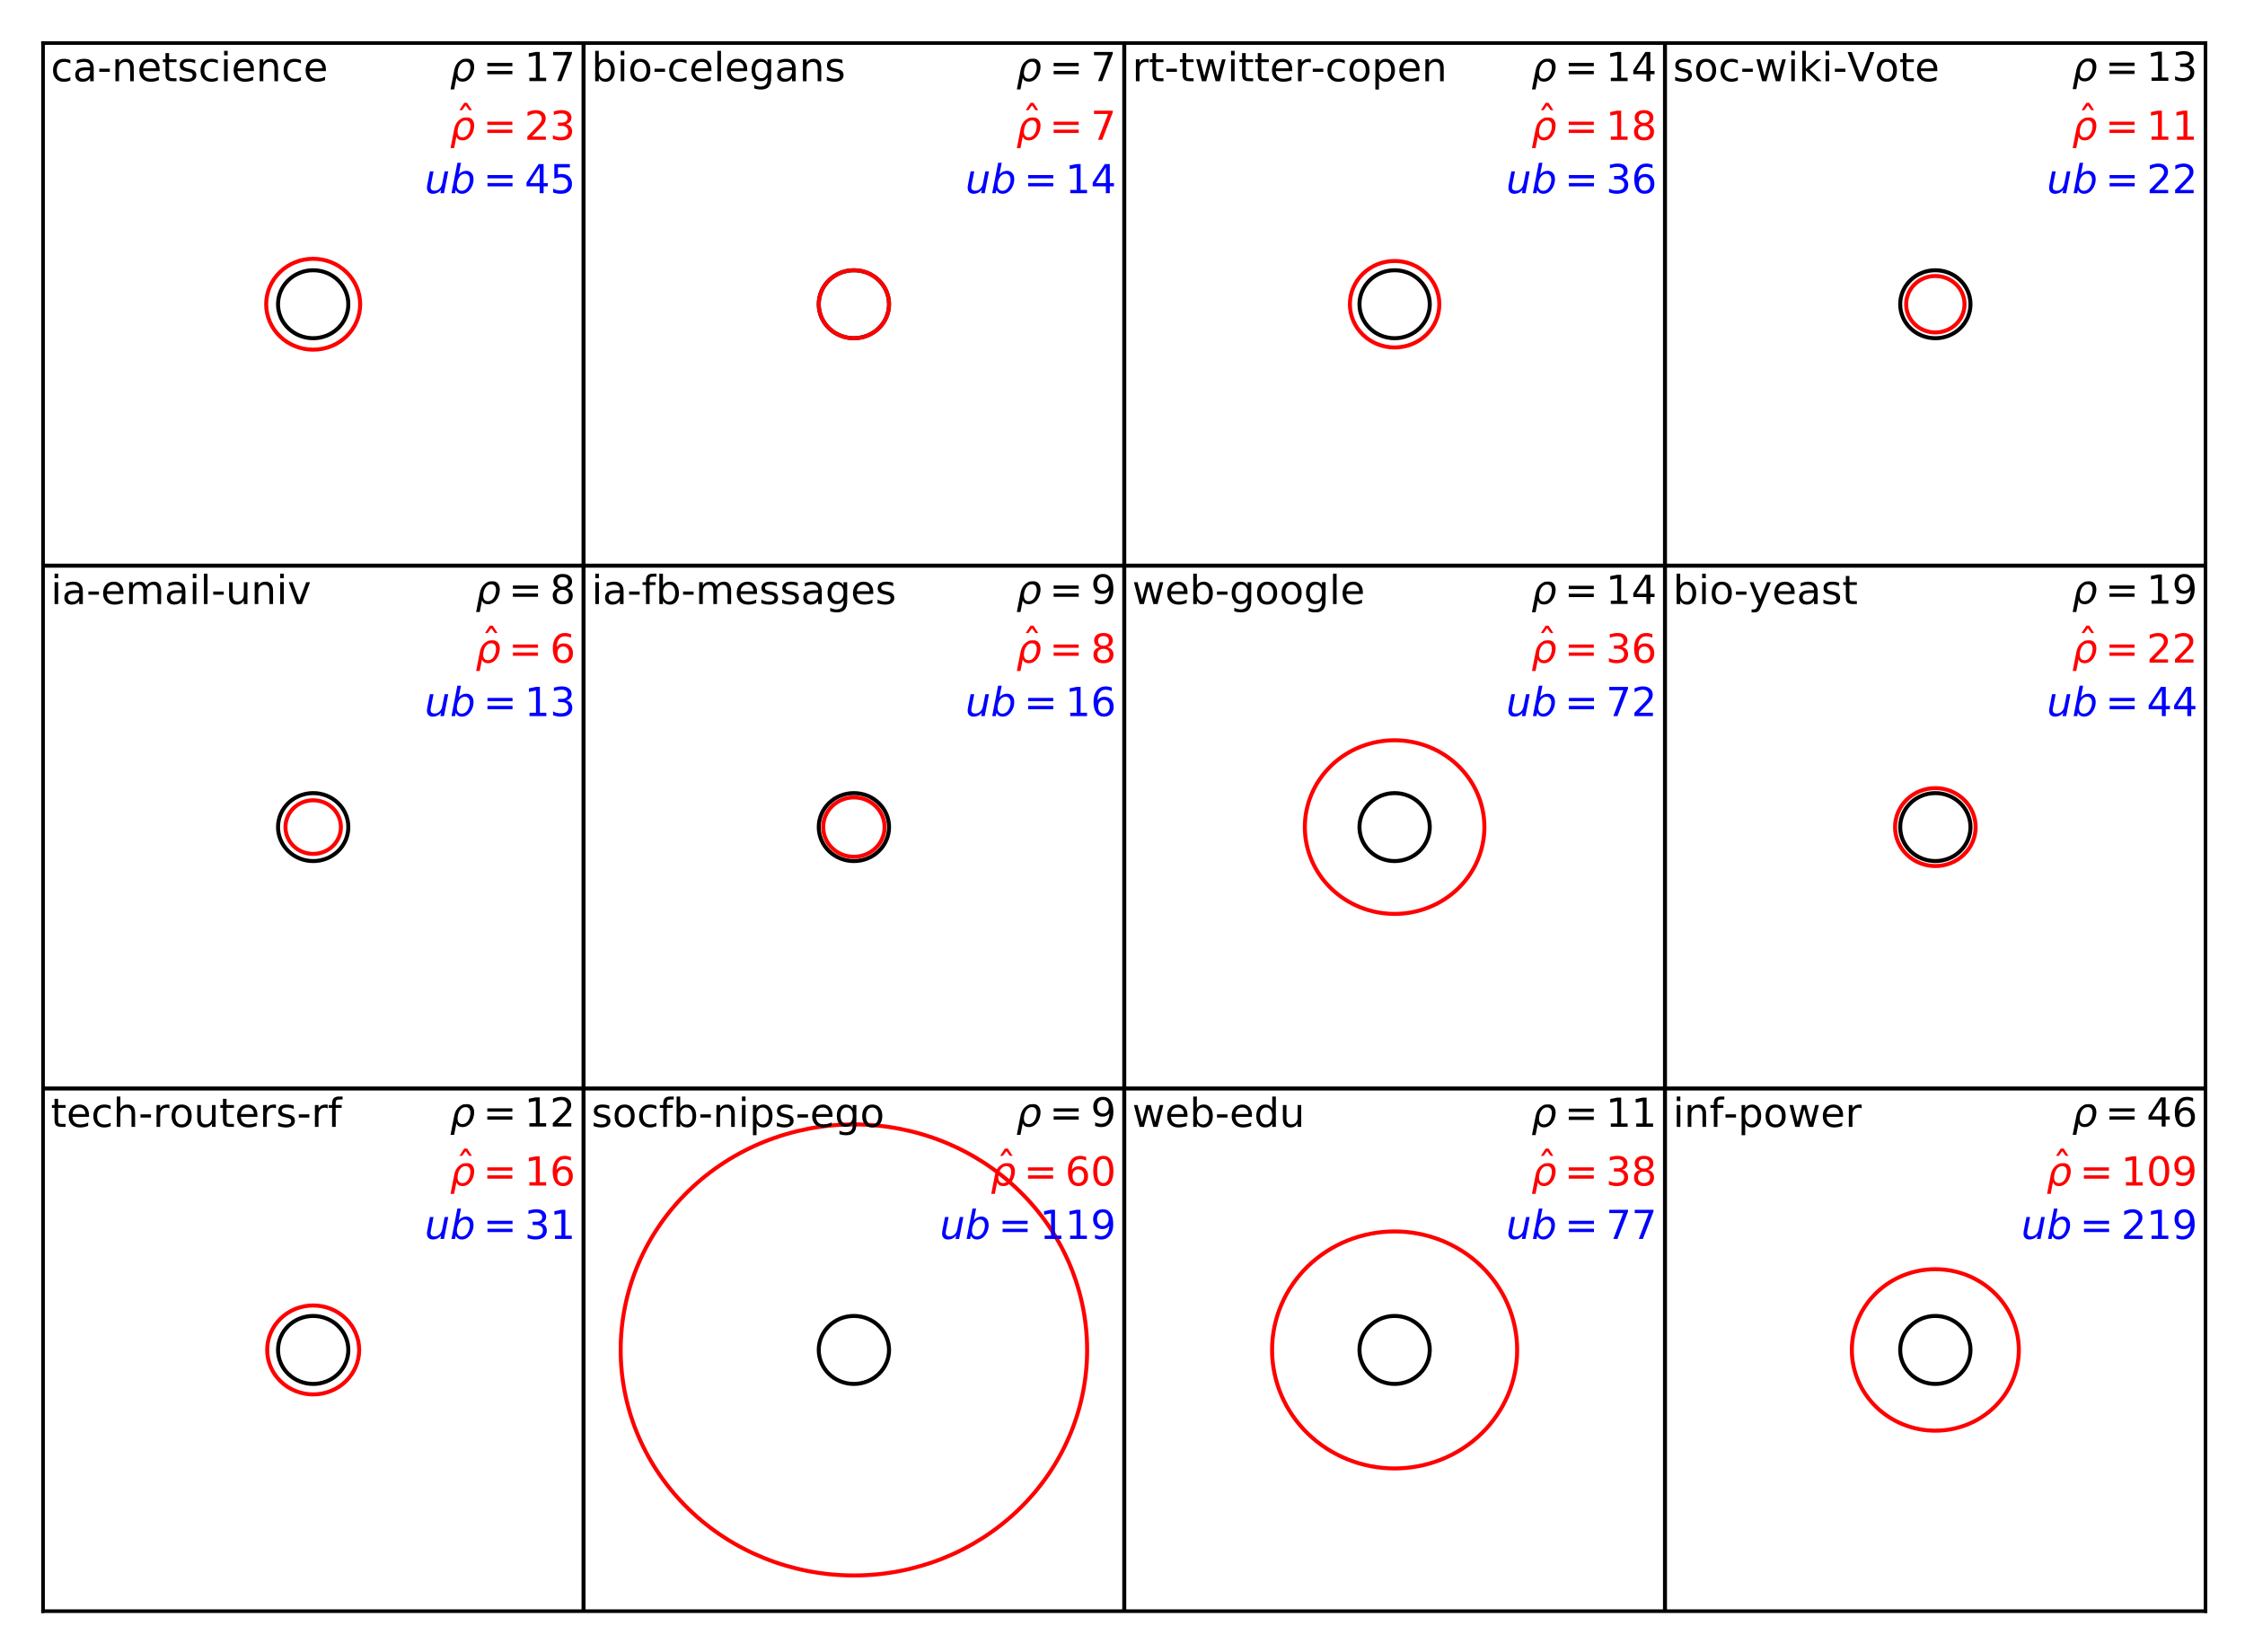 <?xml version="1.0" encoding="utf-8" standalone="no"?>
<!DOCTYPE svg PUBLIC "-//W3C//DTD SVG 1.1//EN"
  "http://www.w3.org/Graphics/SVG/1.1/DTD/svg11.dtd">
<!-- Created with matplotlib (http://matplotlib.org/) -->
<svg height="413pt" version="1.1" viewBox="0 0 561 413" width="561pt" xmlns="http://www.w3.org/2000/svg" xmlns:xlink="http://www.w3.org/1999/xlink">
 <defs>
  <style type="text/css">
*{stroke-linecap:butt;stroke-linejoin:round;}
  </style>
 </defs>
 <g id="figure_1">
  <g id="patch_1">
   <path d="M 0 413.44 
L 561.88 413.44 
L 561.88 0 
L 0 0 
z
" style="fill:none;"/>
  </g>
  <g id="axes_1">
   <g id="patch_2">
    <path d="M 10.7 402.74 
L 551.18 402.74 
L 551.18 10.7 
L 10.7 10.7 
z
" style="fill:none;"/>
   </g>
   <g id="matplotlib.axis_1">
    <g id="xtick_1">
     <g id="line2d_1">
      <path clip-path="url(#p2ccdbebebb)" d="M 10.7 402.74 
L 10.7 10.7 
" style="fill:none;stroke:#000000;stroke-linecap:square;"/>
     </g>
    </g>
    <g id="xtick_2">
     <g id="line2d_2">
      <path clip-path="url(#p2ccdbebebb)" d="M 145.82 402.74 
L 145.82 10.7 
" style="fill:none;stroke:#000000;stroke-linecap:square;"/>
     </g>
    </g>
    <g id="xtick_3">
     <g id="line2d_3">
      <path clip-path="url(#p2ccdbebebb)" d="M 280.94 402.74 
L 280.94 10.7 
" style="fill:none;stroke:#000000;stroke-linecap:square;"/>
     </g>
    </g>
    <g id="xtick_4">
     <g id="line2d_4">
      <path clip-path="url(#p2ccdbebebb)" d="M 416.06 402.74 
L 416.06 10.7 
" style="fill:none;stroke:#000000;stroke-linecap:square;"/>
     </g>
    </g>
    <g id="xtick_5">
     <g id="line2d_5">
      <path clip-path="url(#p2ccdbebebb)" d="M 551.18 402.74 
L 551.18 10.7 
" style="fill:none;stroke:#000000;stroke-linecap:square;"/>
     </g>
    </g>
    <g id="xtick_6"/>
    <g id="xtick_7"/>
    <g id="xtick_8"/>
    <g id="xtick_9"/>
    <g id="xtick_10"/>
    <g id="xtick_11"/>
    <g id="xtick_12"/>
    <g id="xtick_13"/>
    <g id="xtick_14"/>
    <g id="xtick_15"/>
    <g id="xtick_16"/>
    <g id="xtick_17"/>
    <g id="xtick_18"/>
    <g id="xtick_19"/>
    <g id="xtick_20"/>
    <g id="xtick_21"/>
    <g id="xtick_22"/>
    <g id="xtick_23"/>
    <g id="xtick_24"/>
    <g id="xtick_25"/>
    <g id="xtick_26"/>
    <g id="xtick_27"/>
    <g id="xtick_28"/>
    <g id="xtick_29"/>
    <g id="xtick_30"/>
    <g id="xtick_31"/>
    <g id="xtick_32"/>
    <g id="xtick_33"/>
    <g id="xtick_34"/>
    <g id="xtick_35"/>
    <g id="xtick_36"/>
    <g id="xtick_37"/>
    <g id="xtick_38"/>
    <g id="xtick_39"/>
    <g id="xtick_40"/>
    <g id="xtick_41"/>
   </g>
   <g id="matplotlib.axis_2">
    <g id="ytick_1">
     <g id="line2d_6">
      <path clip-path="url(#p2ccdbebebb)" d="M 10.7 402.74 
L 551.18 402.74 
" style="fill:none;stroke:#000000;stroke-linecap:square;"/>
     </g>
    </g>
    <g id="ytick_2">
     <g id="line2d_7">
      <path clip-path="url(#p2ccdbebebb)" d="M 10.7 272.06 
L 551.18 272.06 
" style="fill:none;stroke:#000000;stroke-linecap:square;"/>
     </g>
    </g>
    <g id="ytick_3">
     <g id="line2d_8">
      <path clip-path="url(#p2ccdbebebb)" d="M 10.7 141.38 
L 551.18 141.38 
" style="fill:none;stroke:#000000;stroke-linecap:square;"/>
     </g>
    </g>
    <g id="ytick_4">
     <g id="line2d_9">
      <path clip-path="url(#p2ccdbebebb)" d="M 10.7 10.7 
L 551.18 10.7 
" style="fill:none;stroke:#000000;stroke-linecap:square;"/>
     </g>
    </g>
    <g id="ytick_5"/>
    <g id="ytick_6"/>
    <g id="ytick_7"/>
    <g id="ytick_8"/>
    <g id="ytick_9"/>
    <g id="ytick_10"/>
    <g id="ytick_11"/>
    <g id="ytick_12"/>
    <g id="ytick_13"/>
    <g id="ytick_14"/>
    <g id="ytick_15"/>
    <g id="ytick_16"/>
    <g id="ytick_17"/>
    <g id="ytick_18"/>
    <g id="ytick_19"/>
    <g id="ytick_20"/>
    <g id="ytick_21"/>
    <g id="ytick_22"/>
    <g id="ytick_23"/>
    <g id="ytick_24"/>
    <g id="ytick_25"/>
    <g id="ytick_26"/>
    <g id="ytick_27"/>
    <g id="ytick_28"/>
    <g id="ytick_29"/>
    <g id="ytick_30"/>
    <g id="ytick_31"/>
   </g>
   <g id="patch_3">
    <path clip-path="url(#p2ccdbebebb)" d="M 78.26 84.534 
C 80.589 84.534 82.823 83.639 84.47 82.046 
C 86.117 80.453 87.043 78.293 87.043 76.04 
C 87.043 73.787 86.117 71.627 84.47 70.034 
C 82.823 68.441 80.589 67.546 78.26 67.546 
C 75.931 67.546 73.697 68.441 72.05 70.034 
C 70.403 71.627 69.477 73.787 69.477 76.04 
C 69.477 78.293 70.403 80.453 72.05 82.046 
C 73.697 83.639 75.931 84.534 78.26 84.534 
z
" style="fill:none;stroke:#000000;stroke-linejoin:miter;"/>
   </g>
   <g id="patch_4">
    <path clip-path="url(#p2ccdbebebb)" d="M 78.26 87.397 
C 81.374 87.397 84.361 86.2 86.563 84.07 
C 88.765 81.941 90.003 79.052 90.003 76.04 
C 90.003 73.028 88.765 70.139 86.563 68.01 
C 84.361 65.88 81.374 64.683 78.26 64.683 
C 75.146 64.683 72.159 65.88 69.957 68.01 
C 67.755 70.139 66.517 73.028 66.517 76.04 
C 66.517 79.052 67.755 81.941 69.957 84.07 
C 72.159 86.2 75.146 87.397 78.26 87.397 
z
" style="fill:none;stroke:#ff0000;stroke-linejoin:miter;"/>
   </g>
   <g id="patch_5">
    <path clip-path="url(#p2ccdbebebb)" d="M 213.38 84.534 
C 215.709 84.534 217.943 83.639 219.59 82.046 
C 221.237 80.453 222.163 78.293 222.163 76.04 
C 222.163 73.787 221.237 71.627 219.59 70.034 
C 217.943 68.441 215.709 67.546 213.38 67.546 
C 211.051 67.546 208.817 68.441 207.17 70.034 
C 205.523 71.627 204.597 73.787 204.597 76.04 
C 204.597 78.293 205.523 80.453 207.17 82.046 
C 208.817 83.639 211.051 84.534 213.38 84.534 
z
" style="fill:none;stroke:#000000;stroke-linejoin:miter;"/>
   </g>
   <g id="patch_6">
    <path clip-path="url(#p2ccdbebebb)" d="M 213.38 84.534 
C 215.709 84.534 217.943 83.639 219.59 82.046 
C 221.237 80.453 222.163 78.293 222.163 76.04 
C 222.163 73.787 221.237 71.627 219.59 70.034 
C 217.943 68.441 215.709 67.546 213.38 67.546 
C 211.051 67.546 208.817 68.441 207.17 70.034 
C 205.523 71.627 204.597 73.787 204.597 76.04 
C 204.597 78.293 205.523 80.453 207.17 82.046 
C 208.817 83.639 211.051 84.534 213.38 84.534 
z
" style="fill:none;stroke:#ff0000;stroke-linejoin:miter;"/>
   </g>
   <g id="patch_7">
    <path clip-path="url(#p2ccdbebebb)" d="M 348.5 84.534 
C 350.829 84.534 353.063 83.639 354.71 82.046 
C 356.357 80.453 357.283 78.293 357.283 76.04 
C 357.283 73.787 356.357 71.627 354.71 70.034 
C 353.063 68.441 350.829 67.546 348.5 67.546 
C 346.171 67.546 343.937 68.441 342.29 70.034 
C 340.643 71.627 339.717 73.787 339.717 76.04 
C 339.717 78.293 340.643 80.453 342.29 82.046 
C 343.937 83.639 346.171 84.534 348.5 84.534 
z
" style="fill:none;stroke:#000000;stroke-linejoin:miter;"/>
   </g>
   <g id="patch_8">
    <path clip-path="url(#p2ccdbebebb)" d="M 348.5 86.848 
C 351.464 86.848 354.306 85.709 356.402 83.682 
C 358.498 81.656 359.675 78.906 359.675 76.04 
C 359.675 73.174 358.498 70.424 356.402 68.398 
C 354.306 66.371 351.464 65.232 348.5 65.232 
C 345.536 65.232 342.694 66.371 340.598 68.398 
C 338.502 70.424 337.325 73.174 337.325 76.04 
C 337.325 78.906 338.502 81.656 340.598 83.682 
C 342.694 85.709 345.536 86.848 348.5 86.848 
z
" style="fill:none;stroke:#ff0000;stroke-linejoin:miter;"/>
   </g>
   <g id="patch_9">
    <path clip-path="url(#p2ccdbebebb)" d="M 483.62 84.534 
C 485.949 84.534 488.183 83.639 489.83 82.046 
C 491.477 80.453 492.403 78.293 492.403 76.04 
C 492.403 73.787 491.477 71.627 489.83 70.034 
C 488.183 68.441 485.949 67.546 483.62 67.546 
C 481.291 67.546 479.057 68.441 477.41 70.034 
C 475.763 71.627 474.837 73.787 474.837 76.04 
C 474.837 78.293 475.763 80.453 477.41 82.046 
C 479.057 83.639 481.291 84.534 483.62 84.534 
z
" style="fill:none;stroke:#000000;stroke-linejoin:miter;"/>
   </g>
   <g id="patch_10">
    <path clip-path="url(#p2ccdbebebb)" d="M 483.62 83.094 
C 485.554 83.094 487.41 82.351 488.778 81.028 
C 490.145 79.705 490.914 77.911 490.914 76.04 
C 490.914 74.169 490.145 72.375 488.778 71.052 
C 487.41 69.729 485.554 68.986 483.62 68.986 
C 481.686 68.986 479.83 69.729 478.462 71.052 
C 477.095 72.375 476.326 74.169 476.326 76.04 
C 476.326 77.911 477.095 79.705 478.462 81.028 
C 479.83 82.351 481.686 83.094 483.62 83.094 
z
" style="fill:none;stroke:#ff0000;stroke-linejoin:miter;"/>
   </g>
   <g id="patch_11">
    <path clip-path="url(#p2ccdbebebb)" d="M 78.26 215.214 
C 80.589 215.214 82.823 214.319 84.47 212.726 
C 86.117 211.133 87.043 208.973 87.043 206.72 
C 87.043 204.467 86.117 202.307 84.47 200.714 
C 82.823 199.121 80.589 198.226 78.26 198.226 
C 75.931 198.226 73.697 199.121 72.05 200.714 
C 70.403 202.307 69.477 204.467 69.477 206.72 
C 69.477 208.973 70.403 211.133 72.05 212.726 
C 73.697 214.319 75.931 215.214 78.26 215.214 
z
" style="fill:none;stroke:#000000;stroke-linejoin:miter;"/>
   </g>
   <g id="patch_12">
    <path clip-path="url(#p2ccdbebebb)" d="M 78.26 213.42 
C 80.097 213.42 81.859 212.714 83.159 211.458 
C 84.458 210.201 85.188 208.497 85.188 206.72 
C 85.188 204.943 84.458 203.239 83.159 201.982 
C 81.859 200.726 80.097 200.02 78.26 200.02 
C 76.423 200.02 74.661 200.726 73.361 201.982 
C 72.062 203.239 71.332 204.943 71.332 206.72 
C 71.332 208.497 72.062 210.201 73.361 211.458 
C 74.661 212.714 76.423 213.42 78.26 213.42 
z
" style="fill:none;stroke:#ff0000;stroke-linejoin:miter;"/>
   </g>
   <g id="patch_13">
    <path clip-path="url(#p2ccdbebebb)" d="M 213.38 215.214 
C 215.709 215.214 217.943 214.319 219.59 212.726 
C 221.237 211.133 222.163 208.973 222.163 206.72 
C 222.163 204.467 221.237 202.307 219.59 200.714 
C 217.943 199.121 215.709 198.226 213.38 198.226 
C 211.051 198.226 208.817 199.121 207.17 200.714 
C 205.523 202.307 204.597 204.467 204.597 206.72 
C 204.597 208.973 205.523 211.133 207.17 212.726 
C 208.817 214.319 211.051 215.214 213.38 215.214 
z
" style="fill:none;stroke:#000000;stroke-linejoin:miter;"/>
   </g>
   <g id="patch_14">
    <path clip-path="url(#p2ccdbebebb)" d="M 213.38 214.139 
C 215.414 214.139 217.366 213.357 218.804 211.966 
C 220.243 210.575 221.051 208.688 221.051 206.72 
C 221.051 204.752 220.243 202.865 218.804 201.474 
C 217.366 200.083 215.414 199.301 213.38 199.301 
C 211.346 199.301 209.394 200.083 207.956 201.474 
C 206.517 202.865 205.709 204.752 205.709 206.72 
C 205.709 208.688 206.517 210.575 207.956 211.966 
C 209.394 213.357 211.346 214.139 213.38 214.139 
z
" style="fill:none;stroke:#ff0000;stroke-linejoin:miter;"/>
   </g>
   <g id="patch_15">
    <path clip-path="url(#p2ccdbebebb)" d="M 348.5 215.214 
C 350.829 215.214 353.063 214.319 354.71 212.726 
C 356.357 211.133 357.283 208.973 357.283 206.72 
C 357.283 204.467 356.357 202.307 354.71 200.714 
C 353.063 199.121 350.829 198.226 348.5 198.226 
C 346.171 198.226 343.937 199.121 342.29 200.714 
C 340.643 202.307 339.717 204.467 339.717 206.72 
C 339.717 208.973 340.643 211.133 342.29 212.726 
C 343.937 214.319 346.171 215.214 348.5 215.214 
z
" style="fill:none;stroke:#000000;stroke-linejoin:miter;"/>
   </g>
   <g id="patch_16">
    <path clip-path="url(#p2ccdbebebb)" d="M 348.5 228.418 
C 354.45 228.418 360.157 226.131 364.364 222.063 
C 368.571 217.994 370.935 212.474 370.935 206.72 
C 370.935 200.966 368.571 195.446 364.364 191.377 
C 360.157 187.309 354.45 185.022 348.5 185.022 
C 342.55 185.022 336.843 187.309 332.636 191.377 
C 328.429 195.446 326.065 200.966 326.065 206.72 
C 326.065 212.474 328.429 217.994 332.636 222.063 
C 336.843 226.131 342.55 228.418 348.5 228.418 
z
" style="fill:none;stroke:#ff0000;stroke-linejoin:miter;"/>
   </g>
   <g id="patch_17">
    <path clip-path="url(#p2ccdbebebb)" d="M 483.62 215.214 
C 485.949 215.214 488.183 214.319 489.83 212.726 
C 491.477 211.133 492.403 208.973 492.403 206.72 
C 492.403 204.467 491.477 202.307 489.83 200.714 
C 488.183 199.121 485.949 198.226 483.62 198.226 
C 481.291 198.226 479.057 199.121 477.41 200.714 
C 475.763 202.307 474.837 204.467 474.837 206.72 
C 474.837 208.973 475.763 211.133 477.41 212.726 
C 479.057 214.319 481.291 215.214 483.62 215.214 
z
" style="fill:none;stroke:#000000;stroke-linejoin:miter;"/>
   </g>
   <g id="patch_18">
    <path clip-path="url(#p2ccdbebebb)" d="M 483.62 216.459 
C 486.29 216.459 488.852 215.432 490.74 213.606 
C 492.628 211.78 493.689 209.303 493.689 206.72 
C 493.689 204.137 492.628 201.66 490.74 199.834 
C 488.852 198.008 486.29 196.981 483.62 196.981 
C 480.95 196.981 478.388 198.008 476.5 199.834 
C 474.612 201.66 473.551 204.137 473.551 206.72 
C 473.551 209.303 474.612 211.78 476.5 213.606 
C 478.388 215.432 480.95 216.459 483.62 216.459 
z
" style="fill:none;stroke:#ff0000;stroke-linejoin:miter;"/>
   </g>
   <g id="patch_19">
    <path clip-path="url(#p2ccdbebebb)" d="M 78.26 345.894 
C 80.589 345.894 82.823 344.999 84.47 343.406 
C 86.117 341.813 87.043 339.653 87.043 337.4 
C 87.043 335.147 86.117 332.987 84.47 331.394 
C 82.823 329.801 80.589 328.906 78.26 328.906 
C 75.931 328.906 73.697 329.801 72.05 331.394 
C 70.403 332.987 69.477 335.147 69.477 337.4 
C 69.477 339.653 70.403 341.813 72.05 343.406 
C 73.697 344.999 75.931 345.894 78.26 345.894 
z
" style="fill:none;stroke:#000000;stroke-linejoin:miter;"/>
   </g>
   <g id="patch_20">
    <path clip-path="url(#p2ccdbebebb)" d="M 78.26 348.514 
C 81.308 348.514 84.231 347.343 86.386 345.259 
C 88.541 343.174 89.751 340.347 89.751 337.4 
C 89.751 334.453 88.541 331.626 86.386 329.541 
C 84.231 327.457 81.308 326.286 78.26 326.286 
C 75.212 326.286 72.289 327.457 70.134 329.541 
C 67.979 331.626 66.769 334.453 66.769 337.4 
C 66.769 340.347 67.979 343.174 70.134 345.259 
C 72.289 347.343 75.212 348.514 78.26 348.514 
z
" style="fill:none;stroke:#ff0000;stroke-linejoin:miter;"/>
   </g>
   <g id="patch_21">
    <path clip-path="url(#p2ccdbebebb)" d="M 213.38 345.894 
C 215.709 345.894 217.943 344.999 219.59 343.406 
C 221.237 341.813 222.163 339.653 222.163 337.4 
C 222.163 335.147 221.237 332.987 219.59 331.394 
C 217.943 329.801 215.709 328.906 213.38 328.906 
C 211.051 328.906 208.817 329.801 207.17 331.394 
C 205.523 332.987 204.597 335.147 204.597 337.4 
C 204.597 339.653 205.523 341.813 207.17 343.406 
C 208.817 344.999 211.051 345.894 213.38 345.894 
z
" style="fill:none;stroke:#000000;stroke-linejoin:miter;"/>
   </g>
   <g id="patch_22">
    <path clip-path="url(#p2ccdbebebb)" d="M 213.38 393.766 
C 228.836 393.766 243.661 387.826 254.591 377.256 
C 265.52 366.686 271.661 352.348 271.661 337.4 
C 271.661 322.452 265.52 308.114 254.591 297.544 
C 243.661 286.974 228.836 281.034 213.38 281.034 
C 197.924 281.034 183.099 286.974 172.169 297.544 
C 161.24 308.114 155.099 322.452 155.099 337.4 
C 155.099 352.348 161.24 366.686 172.169 377.256 
C 183.099 387.826 197.924 393.766 213.38 393.766 
z
" style="fill:none;stroke:#ff0000;stroke-linejoin:miter;"/>
   </g>
   <g id="patch_23">
    <path clip-path="url(#p2ccdbebebb)" d="M 348.5 345.894 
C 350.829 345.894 353.063 344.999 354.71 343.406 
C 356.357 341.813 357.283 339.653 357.283 337.4 
C 357.283 335.147 356.357 332.987 354.71 331.394 
C 353.063 329.801 350.829 328.906 348.5 328.906 
C 346.171 328.906 343.937 329.801 342.29 331.394 
C 340.643 332.987 339.717 335.147 339.717 337.4 
C 339.717 339.653 340.643 341.813 342.29 343.406 
C 343.937 344.999 346.171 345.894 348.5 345.894 
z
" style="fill:none;stroke:#000000;stroke-linejoin:miter;"/>
   </g>
   <g id="patch_24">
    <path clip-path="url(#p2ccdbebebb)" d="M 348.5 367.017 
C 356.621 367.017 364.411 363.896 370.154 358.342 
C 375.897 352.788 379.123 345.254 379.123 337.4 
C 379.123 329.546 375.897 322.012 370.154 316.458 
C 364.411 310.904 356.621 307.783 348.5 307.783 
C 340.379 307.783 332.589 310.904 326.846 316.458 
C 321.103 322.012 317.877 329.546 317.877 337.4 
C 317.877 345.254 321.103 352.788 326.846 358.342 
C 332.589 363.896 340.379 367.017 348.5 367.017 
z
" style="fill:none;stroke:#ff0000;stroke-linejoin:miter;"/>
   </g>
   <g id="patch_25">
    <path clip-path="url(#p2ccdbebebb)" d="M 483.62 345.894 
C 485.949 345.894 488.183 344.999 489.83 343.406 
C 491.477 341.813 492.403 339.653 492.403 337.4 
C 492.403 335.147 491.477 332.987 489.83 331.394 
C 488.183 329.801 485.949 328.906 483.62 328.906 
C 481.291 328.906 479.057 329.801 477.41 331.394 
C 475.763 332.987 474.837 335.147 474.837 337.4 
C 474.837 339.653 475.763 341.813 477.41 343.406 
C 479.057 344.999 481.291 345.894 483.62 345.894 
z
" style="fill:none;stroke:#000000;stroke-linejoin:miter;"/>
   </g>
   <g id="patch_26">
    <path clip-path="url(#p2ccdbebebb)" d="M 483.62 357.578 
C 489.153 357.578 494.46 355.452 498.372 351.668 
C 502.285 347.884 504.483 342.751 504.483 337.4 
C 504.483 332.049 502.285 326.916 498.372 323.132 
C 494.46 319.348 489.153 317.222 483.62 317.222 
C 478.087 317.222 472.78 319.348 468.868 323.132 
C 464.955 326.916 462.757 332.049 462.757 337.4 
C 462.757 342.751 464.955 347.884 468.868 351.668 
C 472.78 355.452 478.087 357.578 483.62 357.578 
z
" style="fill:none;stroke:#ff0000;stroke-linejoin:miter;"/>
   </g>
   <g id="patch_27">
    <path d="M 10.7 402.74 
L 10.7 10.7 
" style="fill:none;stroke:#000000;stroke-linecap:square;stroke-linejoin:miter;stroke-width:0.8;"/>
   </g>
   <g id="patch_28">
    <path d="M 551.18 402.74 
L 551.18 10.7 
" style="fill:none;stroke:#000000;stroke-linecap:square;stroke-linejoin:miter;stroke-width:0.8;"/>
   </g>
   <g id="patch_29">
    <path d="M 10.7 402.74 
L 551.18 402.74 
" style="fill:none;stroke:#000000;stroke-linecap:square;stroke-linejoin:miter;stroke-width:0.8;"/>
   </g>
   <g id="patch_30">
    <path d="M 10.7 10.7 
L 551.18 10.7 
" style="fill:none;stroke:#000000;stroke-linecap:square;stroke-linejoin:miter;stroke-width:0.8;"/>
   </g>
   <g id="text_1">
    <!-- ca-netscience -->
    <defs>
     <path d="M 48.781 52.594 
L 48.781 44.188 
Q 44.969 46.297 41.141 47.344 
Q 37.312 48.391 33.406 48.391 
Q 24.656 48.391 19.812 42.844 
Q 14.984 37.312 14.984 27.297 
Q 14.984 17.281 19.812 11.734 
Q 24.656 6.203 33.406 6.203 
Q 37.312 6.203 41.141 7.25 
Q 44.969 8.297 48.781 10.406 
L 48.781 2.094 
Q 45.016 0.344 40.984 -0.531 
Q 36.969 -1.422 32.422 -1.422 
Q 20.062 -1.422 12.781 6.344 
Q 5.516 14.109 5.516 27.297 
Q 5.516 40.672 12.859 48.328 
Q 20.219 56 33.016 56 
Q 37.156 56 41.109 55.141 
Q 45.062 54.297 48.781 52.594 
" id="DejaVuSans-63"/>
     <path d="M 34.281 27.484 
Q 23.391 27.484 19.188 25 
Q 14.984 22.516 14.984 16.5 
Q 14.984 11.719 18.141 8.906 
Q 21.297 6.109 26.703 6.109 
Q 34.188 6.109 38.703 11.406 
Q 43.219 16.703 43.219 25.484 
L 43.219 27.484 
z
M 52.203 31.203 
L 52.203 0 
L 43.219 0 
L 43.219 8.297 
Q 40.141 3.328 35.547 0.953 
Q 30.953 -1.422 24.312 -1.422 
Q 15.922 -1.422 10.953 3.297 
Q 6 8.016 6 15.922 
Q 6 25.141 12.172 29.828 
Q 18.359 34.516 30.609 34.516 
L 43.219 34.516 
L 43.219 35.406 
Q 43.219 41.609 39.141 45 
Q 35.062 48.391 27.688 48.391 
Q 23 48.391 18.547 47.266 
Q 14.109 46.141 10.016 43.891 
L 10.016 52.203 
Q 14.938 54.109 19.578 55.047 
Q 24.219 56 28.609 56 
Q 40.484 56 46.344 49.844 
Q 52.203 43.703 52.203 31.203 
" id="DejaVuSans-61"/>
     <path d="M 4.891 31.391 
L 31.203 31.391 
L 31.203 23.391 
L 4.891 23.391 
z
" id="DejaVuSans-2d"/>
     <path d="M 54.891 33.016 
L 54.891 0 
L 45.906 0 
L 45.906 32.719 
Q 45.906 40.484 42.875 44.328 
Q 39.844 48.188 33.797 48.188 
Q 26.516 48.188 22.312 43.547 
Q 18.109 38.922 18.109 30.906 
L 18.109 0 
L 9.078 0 
L 9.078 54.688 
L 18.109 54.688 
L 18.109 46.188 
Q 21.344 51.125 25.703 53.562 
Q 30.078 56 35.797 56 
Q 45.219 56 50.047 50.172 
Q 54.891 44.344 54.891 33.016 
" id="DejaVuSans-6e"/>
     <path d="M 56.203 29.594 
L 56.203 25.203 
L 14.891 25.203 
Q 15.484 15.922 20.484 11.062 
Q 25.484 6.203 34.422 6.203 
Q 39.594 6.203 44.453 7.469 
Q 49.312 8.734 54.109 11.281 
L 54.109 2.781 
Q 49.266 0.734 44.188 -0.344 
Q 39.109 -1.422 33.891 -1.422 
Q 20.797 -1.422 13.156 6.188 
Q 5.516 13.812 5.516 26.812 
Q 5.516 40.234 12.766 48.109 
Q 20.016 56 32.328 56 
Q 43.359 56 49.781 48.891 
Q 56.203 41.797 56.203 29.594 
M 47.219 32.234 
Q 47.125 39.594 43.094 43.984 
Q 39.062 48.391 32.422 48.391 
Q 24.906 48.391 20.391 44.141 
Q 15.875 39.891 15.188 32.172 
z
" id="DejaVuSans-65"/>
     <path d="M 18.312 70.219 
L 18.312 54.688 
L 36.812 54.688 
L 36.812 47.703 
L 18.312 47.703 
L 18.312 18.016 
Q 18.312 11.328 20.141 9.422 
Q 21.969 7.516 27.594 7.516 
L 36.812 7.516 
L 36.812 0 
L 27.594 0 
Q 17.188 0 13.234 3.875 
Q 9.281 7.766 9.281 18.016 
L 9.281 47.703 
L 2.688 47.703 
L 2.688 54.688 
L 9.281 54.688 
L 9.281 70.219 
z
" id="DejaVuSans-74"/>
     <path d="M 44.281 53.078 
L 44.281 44.578 
Q 40.484 46.531 36.375 47.5 
Q 32.281 48.484 27.875 48.484 
Q 21.188 48.484 17.844 46.438 
Q 14.5 44.391 14.5 40.281 
Q 14.5 37.156 16.891 35.375 
Q 19.281 33.594 26.516 31.984 
L 29.594 31.297 
Q 39.156 29.25 43.188 25.516 
Q 47.219 21.781 47.219 15.094 
Q 47.219 7.469 41.188 3.016 
Q 35.156 -1.422 24.609 -1.422 
Q 20.219 -1.422 15.453 -0.562 
Q 10.688 0.297 5.422 2 
L 5.422 11.281 
Q 10.406 8.688 15.234 7.391 
Q 20.062 6.109 24.812 6.109 
Q 31.156 6.109 34.562 8.281 
Q 37.984 10.453 37.984 14.406 
Q 37.984 18.062 35.516 20.016 
Q 33.062 21.969 24.703 23.781 
L 21.578 24.516 
Q 13.234 26.266 9.516 29.906 
Q 5.812 33.547 5.812 39.891 
Q 5.812 47.609 11.281 51.797 
Q 16.75 56 26.812 56 
Q 31.781 56 36.172 55.266 
Q 40.578 54.547 44.281 53.078 
" id="DejaVuSans-73"/>
     <path d="M 9.422 54.688 
L 18.406 54.688 
L 18.406 0 
L 9.422 0 
z
M 9.422 75.984 
L 18.406 75.984 
L 18.406 64.594 
L 9.422 64.594 
z
" id="DejaVuSans-69"/>
    </defs>
    <g transform="translate(12.7 20.298)scale(0.1 -0.1)">
     <use xlink:href="#DejaVuSans-63"/>
     <use x="54.98" xlink:href="#DejaVuSans-61"/>
     <use x="116.26" xlink:href="#DejaVuSans-2d"/>
     <use x="152.344" xlink:href="#DejaVuSans-6e"/>
     <use x="215.723" xlink:href="#DejaVuSans-65"/>
     <use x="277.246" xlink:href="#DejaVuSans-74"/>
     <use x="316.455" xlink:href="#DejaVuSans-73"/>
     <use x="368.555" xlink:href="#DejaVuSans-63"/>
     <use x="423.535" xlink:href="#DejaVuSans-69"/>
     <use x="451.318" xlink:href="#DejaVuSans-65"/>
     <use x="512.842" xlink:href="#DejaVuSans-6e"/>
     <use x="576.221" xlink:href="#DejaVuSans-63"/>
     <use x="631.201" xlink:href="#DejaVuSans-65"/>
    </g>
   </g>
   <g id="text_2">
    <!-- $\rho = 17$ -->
    <defs>
     <path d="M 18.797 44.922 
Q 22.703 49.906 30.953 54.297 
Q 34.188 56 43.062 56 
Q 53.031 56 57.719 48.094 
Q 62.406 40.188 59.906 27.297 
Q 57.375 14.406 49.609 6.484 
Q 41.844 -1.422 31.891 -1.422 
Q 25.875 -1.422 22.016 0.984 
Q 18.172 3.328 16.312 8.203 
L 10.641 -20.797 
L 1.609 -20.797 
L 10.891 26.812 
Q 13.094 38.094 18.797 44.922 
M 50.594 27.297 
Q 52.484 37.203 49.516 42.875 
Q 46.531 48.484 39.406 48.484 
Q 32.281 48.484 27.094 42.875 
Q 21.922 37.203 20.016 27.297 
Q 18.062 17.391 21.047 11.719 
Q 24.031 6.109 31.156 6.109 
Q 38.281 6.109 43.453 11.719 
Q 48.641 17.391 50.594 27.297 
" id="DejaVuSans-Oblique-3c1"/>
     <path d="M 10.594 45.406 
L 73.188 45.406 
L 73.188 37.203 
L 10.594 37.203 
z
M 10.594 25.484 
L 73.188 25.484 
L 73.188 17.188 
L 10.594 17.188 
z
" id="DejaVuSans-3d"/>
     <path d="M 12.406 8.297 
L 28.516 8.297 
L 28.516 63.922 
L 10.984 60.406 
L 10.984 69.391 
L 28.422 72.906 
L 38.281 72.906 
L 38.281 8.297 
L 54.391 8.297 
L 54.391 0 
L 12.406 0 
z
" id="DejaVuSans-31"/>
     <path d="M 8.203 72.906 
L 55.078 72.906 
L 55.078 68.703 
L 28.609 0 
L 18.312 0 
L 43.219 64.594 
L 8.203 64.594 
z
" id="DejaVuSans-37"/>
    </defs>
    <g transform="translate(112.42 20.278)scale(0.1 -0.1)">
     <use transform="translate(0 0.094)" xlink:href="#DejaVuSans-Oblique-3c1"/>
     <use transform="translate(82.959 0.094)" xlink:href="#DejaVuSans-3d"/>
     <use transform="translate(186.23 0.094)" xlink:href="#DejaVuSans-31"/>
     <use transform="translate(249.854 0.094)" xlink:href="#DejaVuSans-37"/>
    </g>
   </g>
   <g id="text_3">
    <!-- $\hat{\rho} = 23$ -->
    <defs>
     <path d="M -28.609 79.984 
L -21.391 79.984 
L -9.422 61.625 
L -16.219 61.625 
L -25 73.578 
L -33.797 61.625 
L -40.578 61.625 
z
M -25 56 
z
" id="DejaVuSans-302"/>
     <path d="M 19.188 8.297 
L 53.609 8.297 
L 53.609 0 
L 7.328 0 
L 7.328 8.297 
Q 12.938 14.109 22.625 23.891 
Q 32.328 33.688 34.812 36.531 
Q 39.547 41.844 41.422 45.531 
Q 43.312 49.219 43.312 52.781 
Q 43.312 58.594 39.234 62.25 
Q 35.156 65.922 28.609 65.922 
Q 23.969 65.922 18.812 64.312 
Q 13.672 62.703 7.812 59.422 
L 7.812 69.391 
Q 13.766 71.781 18.938 73 
Q 24.125 74.219 28.422 74.219 
Q 39.75 74.219 46.484 68.547 
Q 53.219 62.891 53.219 53.422 
Q 53.219 48.922 51.531 44.891 
Q 49.859 40.875 45.406 35.406 
Q 44.188 33.984 37.641 27.219 
Q 31.109 20.453 19.188 8.297 
" id="DejaVuSans-32"/>
     <path d="M 40.578 39.312 
Q 47.656 37.797 51.625 33 
Q 55.609 28.219 55.609 21.188 
Q 55.609 10.406 48.188 4.484 
Q 40.766 -1.422 27.094 -1.422 
Q 22.516 -1.422 17.656 -0.516 
Q 12.797 0.391 7.625 2.203 
L 7.625 11.719 
Q 11.719 9.328 16.594 8.109 
Q 21.484 6.891 26.812 6.891 
Q 36.078 6.891 40.938 10.547 
Q 45.797 14.203 45.797 21.188 
Q 45.797 27.641 41.281 31.266 
Q 36.766 34.906 28.719 34.906 
L 20.219 34.906 
L 20.219 43.016 
L 29.109 43.016 
Q 36.375 43.016 40.234 45.922 
Q 44.094 48.828 44.094 54.297 
Q 44.094 59.906 40.109 62.906 
Q 36.141 65.922 28.719 65.922 
Q 24.656 65.922 20.016 65.031 
Q 15.375 64.156 9.812 62.312 
L 9.812 71.094 
Q 15.438 72.656 20.344 73.438 
Q 25.25 74.219 29.594 74.219 
Q 40.828 74.219 47.359 69.109 
Q 53.906 64.016 53.906 55.328 
Q 53.906 49.266 50.438 45.094 
Q 46.969 40.922 40.578 39.312 
" id="DejaVuSans-33"/>
    </defs>
    <g style="fill:#ff0000;" transform="translate(112.42 35)scale(0.1 -0.1)">
     <use transform="translate(64.447 13.016)" xlink:href="#DejaVuSans-302"/>
     <use transform="translate(0 0.516)" xlink:href="#DejaVuSans-Oblique-3c1"/>
     <use transform="translate(82.959 0.516)" xlink:href="#DejaVuSans-3d"/>
     <use transform="translate(186.23 0.516)" xlink:href="#DejaVuSans-32"/>
     <use transform="translate(249.854 0.516)" xlink:href="#DejaVuSans-33"/>
    </g>
   </g>
   <g id="text_4">
    <!-- $ub = 45$ -->
    <defs>
     <path d="M 6.688 21.688 
L 13.094 54.688 
L 22.125 54.688 
L 15.719 22.016 
Q 15.234 19.625 15.016 17.922 
Q 14.797 16.219 14.797 15.094 
Q 14.797 10.938 17.328 8.656 
Q 19.875 6.391 24.516 6.391 
Q 31.734 6.391 37 11.266 
Q 42.281 16.156 43.891 24.422 
L 49.906 54.688 
L 58.891 54.688 
L 48.297 0 
L 39.312 0 
L 41.109 8.594 
Q 37.312 3.812 32.062 1.188 
Q 26.812 -1.422 20.906 -1.422 
Q 13.719 -1.422 9.719 2.516 
Q 5.719 6.453 5.719 13.484 
Q 5.719 14.938 5.953 17.141 
Q 6.203 19.344 6.688 21.688 
" id="DejaVuSans-Oblique-75"/>
     <path d="M 49.516 33.406 
Q 49.516 40.484 46.266 44.484 
Q 43.016 48.484 37.312 48.484 
Q 33.156 48.484 29.516 46.453 
Q 25.875 44.438 23.188 40.578 
Q 20.359 36.531 18.719 31.172 
Q 17.094 25.828 17.094 20.516 
Q 17.094 13.766 20.281 9.938 
Q 23.484 6.109 29.109 6.109 
Q 33.344 6.109 36.953 8.078 
Q 40.578 10.062 43.312 13.922 
Q 46.094 17.922 47.797 23.234 
Q 49.516 28.562 49.516 33.406 
M 21.578 46.391 
Q 24.906 50.875 29.906 53.438 
Q 34.906 56 40.375 56 
Q 48.781 56 53.734 50.328 
Q 58.688 44.672 58.688 35.016 
Q 58.688 27.094 55.781 19.672 
Q 52.875 12.25 47.516 6.5 
Q 44 2.688 39.406 0.625 
Q 34.812 -1.422 29.781 -1.422 
Q 24.469 -1.422 20.562 1.016 
Q 16.656 3.469 14.203 8.297 
L 12.594 0 
L 3.609 0 
L 18.406 75.984 
L 27.391 75.984 
z
" id="DejaVuSans-Oblique-62"/>
     <path d="M 37.797 64.312 
L 12.891 25.391 
L 37.797 25.391 
z
M 35.203 72.906 
L 47.609 72.906 
L 47.609 25.391 
L 58.016 25.391 
L 58.016 17.188 
L 47.609 17.188 
L 47.609 0 
L 37.797 0 
L 37.797 17.188 
L 4.891 17.188 
L 4.891 26.703 
z
" id="DejaVuSans-34"/>
     <path d="M 10.797 72.906 
L 49.516 72.906 
L 49.516 64.594 
L 19.828 64.594 
L 19.828 46.734 
Q 21.969 47.469 24.109 47.828 
Q 26.266 48.188 28.422 48.188 
Q 40.625 48.188 47.75 41.5 
Q 54.891 34.812 54.891 23.391 
Q 54.891 11.625 47.562 5.094 
Q 40.234 -1.422 26.906 -1.422 
Q 22.312 -1.422 17.547 -0.641 
Q 12.797 0.141 7.719 1.703 
L 7.719 11.625 
Q 12.109 9.234 16.797 8.062 
Q 21.484 6.891 26.703 6.891 
Q 35.156 6.891 40.078 11.328 
Q 45.016 15.766 45.016 23.391 
Q 45.016 31 40.078 35.438 
Q 35.156 39.891 26.703 39.891 
Q 22.75 39.891 18.812 39.016 
Q 14.891 38.141 10.797 36.281 
z
" id="DejaVuSans-35"/>
    </defs>
    <g style="fill:#0000ff;" transform="translate(106.12 48.298)scale(0.1 -0.1)">
     <use transform="translate(0 0.016)" xlink:href="#DejaVuSans-Oblique-75"/>
     <use transform="translate(63.379 0.016)" xlink:href="#DejaVuSans-Oblique-62"/>
     <use transform="translate(146.338 0.016)" xlink:href="#DejaVuSans-3d"/>
     <use transform="translate(249.609 0.016)" xlink:href="#DejaVuSans-34"/>
     <use transform="translate(313.232 0.016)" xlink:href="#DejaVuSans-35"/>
    </g>
   </g>
   <g id="text_5">
    <!-- bio-celegans -->
    <defs>
     <path d="M 48.688 27.297 
Q 48.688 37.203 44.609 42.844 
Q 40.531 48.484 33.406 48.484 
Q 26.266 48.484 22.188 42.844 
Q 18.109 37.203 18.109 27.297 
Q 18.109 17.391 22.188 11.75 
Q 26.266 6.109 33.406 6.109 
Q 40.531 6.109 44.609 11.75 
Q 48.688 17.391 48.688 27.297 
M 18.109 46.391 
Q 20.953 51.266 25.266 53.625 
Q 29.594 56 35.594 56 
Q 45.562 56 51.781 48.094 
Q 58.016 40.188 58.016 27.297 
Q 58.016 14.406 51.781 6.484 
Q 45.562 -1.422 35.594 -1.422 
Q 29.594 -1.422 25.266 0.953 
Q 20.953 3.328 18.109 8.203 
L 18.109 0 
L 9.078 0 
L 9.078 75.984 
L 18.109 75.984 
z
" id="DejaVuSans-62"/>
     <path d="M 30.609 48.391 
Q 23.391 48.391 19.188 42.75 
Q 14.984 37.109 14.984 27.297 
Q 14.984 17.484 19.156 11.844 
Q 23.344 6.203 30.609 6.203 
Q 37.797 6.203 41.984 11.859 
Q 46.188 17.531 46.188 27.297 
Q 46.188 37.016 41.984 42.703 
Q 37.797 48.391 30.609 48.391 
M 30.609 56 
Q 42.328 56 49.016 48.375 
Q 55.719 40.766 55.719 27.297 
Q 55.719 13.875 49.016 6.219 
Q 42.328 -1.422 30.609 -1.422 
Q 18.844 -1.422 12.172 6.219 
Q 5.516 13.875 5.516 27.297 
Q 5.516 40.766 12.172 48.375 
Q 18.844 56 30.609 56 
" id="DejaVuSans-6f"/>
     <path d="M 9.422 75.984 
L 18.406 75.984 
L 18.406 0 
L 9.422 0 
z
" id="DejaVuSans-6c"/>
     <path d="M 45.406 27.984 
Q 45.406 37.75 41.375 43.109 
Q 37.359 48.484 30.078 48.484 
Q 22.859 48.484 18.828 43.109 
Q 14.797 37.75 14.797 27.984 
Q 14.797 18.266 18.828 12.891 
Q 22.859 7.516 30.078 7.516 
Q 37.359 7.516 41.375 12.891 
Q 45.406 18.266 45.406 27.984 
M 54.391 6.781 
Q 54.391 -7.172 48.188 -13.984 
Q 42 -20.797 29.203 -20.797 
Q 24.469 -20.797 20.266 -20.094 
Q 16.062 -19.391 12.109 -17.922 
L 12.109 -9.188 
Q 16.062 -11.328 19.922 -12.344 
Q 23.781 -13.375 27.781 -13.375 
Q 36.625 -13.375 41.016 -8.766 
Q 45.406 -4.156 45.406 5.172 
L 45.406 9.625 
Q 42.625 4.781 38.281 2.391 
Q 33.938 0 27.875 0 
Q 17.828 0 11.672 7.656 
Q 5.516 15.328 5.516 27.984 
Q 5.516 40.672 11.672 48.328 
Q 17.828 56 27.875 56 
Q 33.938 56 38.281 53.609 
Q 42.625 51.219 45.406 46.391 
L 45.406 54.688 
L 54.391 54.688 
z
" id="DejaVuSans-67"/>
    </defs>
    <g transform="translate(147.82 20.298)scale(0.1 -0.1)">
     <use xlink:href="#DejaVuSans-62"/>
     <use x="63.477" xlink:href="#DejaVuSans-69"/>
     <use x="91.26" xlink:href="#DejaVuSans-6f"/>
     <use x="152.457" xlink:href="#DejaVuSans-2d"/>
     <use x="188.541" xlink:href="#DejaVuSans-63"/>
     <use x="243.521" xlink:href="#DejaVuSans-65"/>
     <use x="305.045" xlink:href="#DejaVuSans-6c"/>
     <use x="332.828" xlink:href="#DejaVuSans-65"/>
     <use x="394.352" xlink:href="#DejaVuSans-67"/>
     <use x="457.828" xlink:href="#DejaVuSans-61"/>
     <use x="519.107" xlink:href="#DejaVuSans-6e"/>
     <use x="582.486" xlink:href="#DejaVuSans-73"/>
    </g>
   </g>
   <g id="text_6">
    <!-- $\rho = 7$ -->
    <g transform="translate(253.94 20.278)scale(0.1 -0.1)">
     <use transform="translate(0 0.094)" xlink:href="#DejaVuSans-Oblique-3c1"/>
     <use transform="translate(82.959 0.094)" xlink:href="#DejaVuSans-3d"/>
     <use transform="translate(186.23 0.094)" xlink:href="#DejaVuSans-37"/>
    </g>
   </g>
   <g id="text_7">
    <!-- $\hat{\rho} = 7$ -->
    <g style="fill:#ff0000;" transform="translate(253.94 35)scale(0.1 -0.1)">
     <use transform="translate(64.447 13.016)" xlink:href="#DejaVuSans-302"/>
     <use transform="translate(0 0.516)" xlink:href="#DejaVuSans-Oblique-3c1"/>
     <use transform="translate(82.959 0.516)" xlink:href="#DejaVuSans-3d"/>
     <use transform="translate(186.23 0.516)" xlink:href="#DejaVuSans-37"/>
    </g>
   </g>
   <g id="text_8">
    <!-- $ub = 14$ -->
    <g style="fill:#0000ff;" transform="translate(241.24 48.298)scale(0.1 -0.1)">
     <use transform="translate(0 0.016)" xlink:href="#DejaVuSans-Oblique-75"/>
     <use transform="translate(63.379 0.016)" xlink:href="#DejaVuSans-Oblique-62"/>
     <use transform="translate(146.338 0.016)" xlink:href="#DejaVuSans-3d"/>
     <use transform="translate(249.609 0.016)" xlink:href="#DejaVuSans-31"/>
     <use transform="translate(313.232 0.016)" xlink:href="#DejaVuSans-34"/>
    </g>
   </g>
   <g id="text_9">
    <!-- rt-twitter-copen -->
    <defs>
     <path d="M 41.109 46.297 
Q 39.594 47.172 37.812 47.578 
Q 36.031 48 33.891 48 
Q 26.266 48 22.188 43.047 
Q 18.109 38.094 18.109 28.812 
L 18.109 0 
L 9.078 0 
L 9.078 54.688 
L 18.109 54.688 
L 18.109 46.188 
Q 20.953 51.172 25.484 53.578 
Q 30.031 56 36.531 56 
Q 37.453 56 38.578 55.875 
Q 39.703 55.766 41.062 55.516 
z
" id="DejaVuSans-72"/>
     <path d="M 4.203 54.688 
L 13.188 54.688 
L 24.422 12.016 
L 35.594 54.688 
L 46.188 54.688 
L 57.422 12.016 
L 68.609 54.688 
L 77.594 54.688 
L 63.281 0 
L 52.688 0 
L 40.922 44.828 
L 29.109 0 
L 18.5 0 
z
" id="DejaVuSans-77"/>
     <path d="M 18.109 8.203 
L 18.109 -20.797 
L 9.078 -20.797 
L 9.078 54.688 
L 18.109 54.688 
L 18.109 46.391 
Q 20.953 51.266 25.266 53.625 
Q 29.594 56 35.594 56 
Q 45.562 56 51.781 48.094 
Q 58.016 40.188 58.016 27.297 
Q 58.016 14.406 51.781 6.484 
Q 45.562 -1.422 35.594 -1.422 
Q 29.594 -1.422 25.266 0.953 
Q 20.953 3.328 18.109 8.203 
M 48.688 27.297 
Q 48.688 37.203 44.609 42.844 
Q 40.531 48.484 33.406 48.484 
Q 26.266 48.484 22.188 42.844 
Q 18.109 37.203 18.109 27.297 
Q 18.109 17.391 22.188 11.75 
Q 26.266 6.109 33.406 6.109 
Q 40.531 6.109 44.609 11.75 
Q 48.688 17.391 48.688 27.297 
" id="DejaVuSans-70"/>
    </defs>
    <g transform="translate(282.94 20.298)scale(0.1 -0.1)">
     <use xlink:href="#DejaVuSans-72"/>
     <use x="41.113" xlink:href="#DejaVuSans-74"/>
     <use x="80.322" xlink:href="#DejaVuSans-2d"/>
     <use x="116.406" xlink:href="#DejaVuSans-74"/>
     <use x="155.615" xlink:href="#DejaVuSans-77"/>
     <use x="237.402" xlink:href="#DejaVuSans-69"/>
     <use x="265.186" xlink:href="#DejaVuSans-74"/>
     <use x="304.395" xlink:href="#DejaVuSans-74"/>
     <use x="343.604" xlink:href="#DejaVuSans-65"/>
     <use x="405.127" xlink:href="#DejaVuSans-72"/>
     <use x="446.146" xlink:href="#DejaVuSans-2d"/>
     <use x="482.23" xlink:href="#DejaVuSans-63"/>
     <use x="537.211" xlink:href="#DejaVuSans-6f"/>
     <use x="598.393" xlink:href="#DejaVuSans-70"/>
     <use x="661.869" xlink:href="#DejaVuSans-65"/>
     <use x="723.393" xlink:href="#DejaVuSans-6e"/>
    </g>
   </g>
   <g id="text_10">
    <!-- $\rho = 14$ -->
    <g transform="translate(382.66 20.278)scale(0.1 -0.1)">
     <use transform="translate(0 0.094)" xlink:href="#DejaVuSans-Oblique-3c1"/>
     <use transform="translate(82.959 0.094)" xlink:href="#DejaVuSans-3d"/>
     <use transform="translate(186.23 0.094)" xlink:href="#DejaVuSans-31"/>
     <use transform="translate(249.854 0.094)" xlink:href="#DejaVuSans-34"/>
    </g>
   </g>
   <g id="text_11">
    <!-- $\hat{\rho} = 18$ -->
    <defs>
     <path d="M 31.781 34.625 
Q 24.75 34.625 20.719 30.859 
Q 16.703 27.094 16.703 20.516 
Q 16.703 13.922 20.719 10.156 
Q 24.75 6.391 31.781 6.391 
Q 38.812 6.391 42.859 10.172 
Q 46.922 13.969 46.922 20.516 
Q 46.922 27.094 42.891 30.859 
Q 38.875 34.625 31.781 34.625 
M 21.922 38.812 
Q 15.578 40.375 12.031 44.719 
Q 8.5 49.078 8.5 55.328 
Q 8.5 64.062 14.719 69.141 
Q 20.953 74.219 31.781 74.219 
Q 42.672 74.219 48.875 69.141 
Q 55.078 64.062 55.078 55.328 
Q 55.078 49.078 51.531 44.719 
Q 48 40.375 41.703 38.812 
Q 48.828 37.156 52.797 32.312 
Q 56.781 27.484 56.781 20.516 
Q 56.781 9.906 50.312 4.234 
Q 43.844 -1.422 31.781 -1.422 
Q 19.734 -1.422 13.25 4.234 
Q 6.781 9.906 6.781 20.516 
Q 6.781 27.484 10.781 32.312 
Q 14.797 37.156 21.922 38.812 
M 18.312 54.391 
Q 18.312 48.734 21.844 45.562 
Q 25.391 42.391 31.781 42.391 
Q 38.141 42.391 41.719 45.562 
Q 45.312 48.734 45.312 54.391 
Q 45.312 60.062 41.719 63.234 
Q 38.141 66.406 31.781 66.406 
Q 25.391 66.406 21.844 63.234 
Q 18.312 60.062 18.312 54.391 
" id="DejaVuSans-38"/>
    </defs>
    <g style="fill:#ff0000;" transform="translate(382.66 35)scale(0.1 -0.1)">
     <use transform="translate(64.447 13.016)" xlink:href="#DejaVuSans-302"/>
     <use transform="translate(0 0.516)" xlink:href="#DejaVuSans-Oblique-3c1"/>
     <use transform="translate(82.959 0.516)" xlink:href="#DejaVuSans-3d"/>
     <use transform="translate(186.23 0.516)" xlink:href="#DejaVuSans-31"/>
     <use transform="translate(249.854 0.516)" xlink:href="#DejaVuSans-38"/>
    </g>
   </g>
   <g id="text_12">
    <!-- $ub = 36$ -->
    <defs>
     <path d="M 33.016 40.375 
Q 26.375 40.375 22.484 35.828 
Q 18.609 31.297 18.609 23.391 
Q 18.609 15.531 22.484 10.953 
Q 26.375 6.391 33.016 6.391 
Q 39.656 6.391 43.531 10.953 
Q 47.406 15.531 47.406 23.391 
Q 47.406 31.297 43.531 35.828 
Q 39.656 40.375 33.016 40.375 
M 52.594 71.297 
L 52.594 62.312 
Q 48.875 64.062 45.094 64.984 
Q 41.312 65.922 37.594 65.922 
Q 27.828 65.922 22.672 59.328 
Q 17.531 52.734 16.797 39.406 
Q 19.672 43.656 24.016 45.922 
Q 28.375 48.188 33.594 48.188 
Q 44.578 48.188 50.953 41.516 
Q 57.328 34.859 57.328 23.391 
Q 57.328 12.156 50.688 5.359 
Q 44.047 -1.422 33.016 -1.422 
Q 20.359 -1.422 13.672 8.266 
Q 6.984 17.969 6.984 36.375 
Q 6.984 53.656 15.188 63.938 
Q 23.391 74.219 37.203 74.219 
Q 40.922 74.219 44.703 73.484 
Q 48.484 72.75 52.594 71.297 
" id="DejaVuSans-36"/>
    </defs>
    <g style="fill:#0000ff;" transform="translate(376.36 48.298)scale(0.1 -0.1)">
     <use transform="translate(0 0.016)" xlink:href="#DejaVuSans-Oblique-75"/>
     <use transform="translate(63.379 0.016)" xlink:href="#DejaVuSans-Oblique-62"/>
     <use transform="translate(146.338 0.016)" xlink:href="#DejaVuSans-3d"/>
     <use transform="translate(249.609 0.016)" xlink:href="#DejaVuSans-33"/>
     <use transform="translate(313.232 0.016)" xlink:href="#DejaVuSans-36"/>
    </g>
   </g>
   <g id="text_13">
    <!-- soc-wiki-Vote -->
    <defs>
     <path d="M 9.078 75.984 
L 18.109 75.984 
L 18.109 31.109 
L 44.922 54.688 
L 56.391 54.688 
L 27.391 29.109 
L 57.625 0 
L 45.906 0 
L 18.109 26.703 
L 18.109 0 
L 9.078 0 
z
" id="DejaVuSans-6b"/>
     <path d="M 28.609 0 
L 0.781 72.906 
L 11.078 72.906 
L 34.188 11.531 
L 57.328 72.906 
L 67.578 72.906 
L 39.797 0 
z
" id="DejaVuSans-56"/>
    </defs>
    <g transform="translate(418.06 20.298)scale(0.1 -0.1)">
     <use xlink:href="#DejaVuSans-73"/>
     <use x="52.1" xlink:href="#DejaVuSans-6f"/>
     <use x="113.281" xlink:href="#DejaVuSans-63"/>
     <use x="168.262" xlink:href="#DejaVuSans-2d"/>
     <use x="204.346" xlink:href="#DejaVuSans-77"/>
     <use x="286.133" xlink:href="#DejaVuSans-69"/>
     <use x="313.916" xlink:href="#DejaVuSans-6b"/>
     <use x="371.826" xlink:href="#DejaVuSans-69"/>
     <use x="399.609" xlink:href="#DejaVuSans-2d"/>
     <use x="435.615" xlink:href="#DejaVuSans-56"/>
     <use x="503.914" xlink:href="#DejaVuSans-6f"/>
     <use x="565.096" xlink:href="#DejaVuSans-74"/>
     <use x="604.305" xlink:href="#DejaVuSans-65"/>
    </g>
   </g>
   <g id="text_14">
    <!-- $\rho = 13$ -->
    <g transform="translate(517.78 20.278)scale(0.1 -0.1)">
     <use transform="translate(0 0.781)" xlink:href="#DejaVuSans-Oblique-3c1"/>
     <use transform="translate(82.959 0.781)" xlink:href="#DejaVuSans-3d"/>
     <use transform="translate(186.23 0.781)" xlink:href="#DejaVuSans-31"/>
     <use transform="translate(249.854 0.781)" xlink:href="#DejaVuSans-33"/>
    </g>
   </g>
   <g id="text_15">
    <!-- $\hat{\rho} = 11$ -->
    <g style="fill:#ff0000;" transform="translate(517.78 35)scale(0.1 -0.1)">
     <use transform="translate(64.447 13.016)" xlink:href="#DejaVuSans-302"/>
     <use transform="translate(0 0.516)" xlink:href="#DejaVuSans-Oblique-3c1"/>
     <use transform="translate(82.959 0.516)" xlink:href="#DejaVuSans-3d"/>
     <use transform="translate(186.23 0.516)" xlink:href="#DejaVuSans-31"/>
     <use transform="translate(249.854 0.516)" xlink:href="#DejaVuSans-31"/>
    </g>
   </g>
   <g id="text_16">
    <!-- $ub = 22$ -->
    <g style="fill:#0000ff;" transform="translate(511.48 48.298)scale(0.1 -0.1)">
     <use transform="translate(0 0.016)" xlink:href="#DejaVuSans-Oblique-75"/>
     <use transform="translate(63.379 0.016)" xlink:href="#DejaVuSans-Oblique-62"/>
     <use transform="translate(146.338 0.016)" xlink:href="#DejaVuSans-3d"/>
     <use transform="translate(249.609 0.016)" xlink:href="#DejaVuSans-32"/>
     <use transform="translate(313.232 0.016)" xlink:href="#DejaVuSans-32"/>
    </g>
   </g>
   <g id="text_17">
    <!-- ia-email-univ -->
    <defs>
     <path d="M 52 44.188 
Q 55.375 50.25 60.062 53.125 
Q 64.75 56 71.094 56 
Q 79.641 56 84.281 50.016 
Q 88.922 44.047 88.922 33.016 
L 88.922 0 
L 79.891 0 
L 79.891 32.719 
Q 79.891 40.578 77.094 44.375 
Q 74.312 48.188 68.609 48.188 
Q 61.625 48.188 57.562 43.547 
Q 53.516 38.922 53.516 30.906 
L 53.516 0 
L 44.484 0 
L 44.484 32.719 
Q 44.484 40.625 41.703 44.406 
Q 38.922 48.188 33.109 48.188 
Q 26.219 48.188 22.156 43.531 
Q 18.109 38.875 18.109 30.906 
L 18.109 0 
L 9.078 0 
L 9.078 54.688 
L 18.109 54.688 
L 18.109 46.188 
Q 21.188 51.219 25.484 53.609 
Q 29.781 56 35.688 56 
Q 41.656 56 45.828 52.969 
Q 50 49.953 52 44.188 
" id="DejaVuSans-6d"/>
     <path d="M 8.5 21.578 
L 8.5 54.688 
L 17.484 54.688 
L 17.484 21.922 
Q 17.484 14.156 20.5 10.266 
Q 23.531 6.391 29.594 6.391 
Q 36.859 6.391 41.078 11.031 
Q 45.312 15.672 45.312 23.688 
L 45.312 54.688 
L 54.297 54.688 
L 54.297 0 
L 45.312 0 
L 45.312 8.406 
Q 42.047 3.422 37.719 1 
Q 33.406 -1.422 27.688 -1.422 
Q 18.266 -1.422 13.375 4.438 
Q 8.5 10.297 8.5 21.578 
M 31.109 56 
z
" id="DejaVuSans-75"/>
     <path d="M 2.984 54.688 
L 12.5 54.688 
L 29.594 8.797 
L 46.688 54.688 
L 56.203 54.688 
L 35.688 0 
L 23.484 0 
z
" id="DejaVuSans-76"/>
    </defs>
    <g transform="translate(12.7 150.978)scale(0.1 -0.1)">
     <use xlink:href="#DejaVuSans-69"/>
     <use x="27.783" xlink:href="#DejaVuSans-61"/>
     <use x="89.062" xlink:href="#DejaVuSans-2d"/>
     <use x="125.146" xlink:href="#DejaVuSans-65"/>
     <use x="186.67" xlink:href="#DejaVuSans-6d"/>
     <use x="284.082" xlink:href="#DejaVuSans-61"/>
     <use x="345.361" xlink:href="#DejaVuSans-69"/>
     <use x="373.145" xlink:href="#DejaVuSans-6c"/>
     <use x="400.928" xlink:href="#DejaVuSans-2d"/>
     <use x="437.012" xlink:href="#DejaVuSans-75"/>
     <use x="500.391" xlink:href="#DejaVuSans-6e"/>
     <use x="563.77" xlink:href="#DejaVuSans-69"/>
     <use x="591.553" xlink:href="#DejaVuSans-76"/>
    </g>
   </g>
   <g id="text_18">
    <!-- $\rho = 8$ -->
    <g transform="translate(118.82 150.958)scale(0.1 -0.1)">
     <use transform="translate(0 0.781)" xlink:href="#DejaVuSans-Oblique-3c1"/>
     <use transform="translate(82.959 0.781)" xlink:href="#DejaVuSans-3d"/>
     <use transform="translate(186.23 0.781)" xlink:href="#DejaVuSans-38"/>
    </g>
   </g>
   <g id="text_19">
    <!-- $\hat{\rho} = 6$ -->
    <g style="fill:#ff0000;" transform="translate(118.82 165.68)scale(0.1 -0.1)">
     <use transform="translate(64.447 13.016)" xlink:href="#DejaVuSans-302"/>
     <use transform="translate(0 0.516)" xlink:href="#DejaVuSans-Oblique-3c1"/>
     <use transform="translate(82.959 0.516)" xlink:href="#DejaVuSans-3d"/>
     <use transform="translate(186.23 0.516)" xlink:href="#DejaVuSans-36"/>
    </g>
   </g>
   <g id="text_20">
    <!-- $ub = 13$ -->
    <g style="fill:#0000ff;" transform="translate(106.12 178.978)scale(0.1 -0.1)">
     <use transform="translate(0 0.016)" xlink:href="#DejaVuSans-Oblique-75"/>
     <use transform="translate(63.379 0.016)" xlink:href="#DejaVuSans-Oblique-62"/>
     <use transform="translate(146.338 0.016)" xlink:href="#DejaVuSans-3d"/>
     <use transform="translate(249.609 0.016)" xlink:href="#DejaVuSans-31"/>
     <use transform="translate(313.232 0.016)" xlink:href="#DejaVuSans-33"/>
    </g>
   </g>
   <g id="text_21">
    <!-- ia-fb-messages -->
    <defs>
     <path d="M 37.109 75.984 
L 37.109 68.5 
L 28.516 68.5 
Q 23.688 68.5 21.797 66.547 
Q 19.922 64.594 19.922 59.516 
L 19.922 54.688 
L 34.719 54.688 
L 34.719 47.703 
L 19.922 47.703 
L 19.922 0 
L 10.891 0 
L 10.891 47.703 
L 2.297 47.703 
L 2.297 54.688 
L 10.891 54.688 
L 10.891 58.5 
Q 10.891 67.625 15.141 71.797 
Q 19.391 75.984 28.609 75.984 
z
" id="DejaVuSans-66"/>
    </defs>
    <g transform="translate(147.82 150.978)scale(0.1 -0.1)">
     <use xlink:href="#DejaVuSans-69"/>
     <use x="27.783" xlink:href="#DejaVuSans-61"/>
     <use x="89.062" xlink:href="#DejaVuSans-2d"/>
     <use x="125.146" xlink:href="#DejaVuSans-66"/>
     <use x="160.352" xlink:href="#DejaVuSans-62"/>
     <use x="223.828" xlink:href="#DejaVuSans-2d"/>
     <use x="259.912" xlink:href="#DejaVuSans-6d"/>
     <use x="357.324" xlink:href="#DejaVuSans-65"/>
     <use x="418.848" xlink:href="#DejaVuSans-73"/>
     <use x="470.947" xlink:href="#DejaVuSans-73"/>
     <use x="523.047" xlink:href="#DejaVuSans-61"/>
     <use x="584.326" xlink:href="#DejaVuSans-67"/>
     <use x="647.803" xlink:href="#DejaVuSans-65"/>
     <use x="709.326" xlink:href="#DejaVuSans-73"/>
    </g>
   </g>
   <g id="text_22">
    <!-- $\rho = 9$ -->
    <defs>
     <path d="M 10.984 1.516 
L 10.984 10.5 
Q 14.703 8.734 18.5 7.812 
Q 22.312 6.891 25.984 6.891 
Q 35.75 6.891 40.891 13.453 
Q 46.047 20.016 46.781 33.406 
Q 43.953 29.203 39.594 26.953 
Q 35.25 24.703 29.984 24.703 
Q 19.047 24.703 12.672 31.312 
Q 6.297 37.938 6.297 49.422 
Q 6.297 60.641 12.938 67.422 
Q 19.578 74.219 30.609 74.219 
Q 43.266 74.219 49.922 64.516 
Q 56.594 54.828 56.594 36.375 
Q 56.594 19.141 48.406 8.859 
Q 40.234 -1.422 26.422 -1.422 
Q 22.703 -1.422 18.891 -0.688 
Q 15.094 0.047 10.984 1.516 
M 30.609 32.422 
Q 37.25 32.422 41.125 36.953 
Q 45.016 41.5 45.016 49.422 
Q 45.016 57.281 41.125 61.844 
Q 37.25 66.406 30.609 66.406 
Q 23.969 66.406 20.094 61.844 
Q 16.219 57.281 16.219 49.422 
Q 16.219 41.5 20.094 36.953 
Q 23.969 32.422 30.609 32.422 
" id="DejaVuSans-39"/>
    </defs>
    <g transform="translate(253.94 150.958)scale(0.1 -0.1)">
     <use transform="translate(0 0.781)" xlink:href="#DejaVuSans-Oblique-3c1"/>
     <use transform="translate(82.959 0.781)" xlink:href="#DejaVuSans-3d"/>
     <use transform="translate(186.23 0.781)" xlink:href="#DejaVuSans-39"/>
    </g>
   </g>
   <g id="text_23">
    <!-- $\hat{\rho} = 8$ -->
    <g style="fill:#ff0000;" transform="translate(253.94 165.68)scale(0.1 -0.1)">
     <use transform="translate(64.447 13.016)" xlink:href="#DejaVuSans-302"/>
     <use transform="translate(0 0.516)" xlink:href="#DejaVuSans-Oblique-3c1"/>
     <use transform="translate(82.959 0.516)" xlink:href="#DejaVuSans-3d"/>
     <use transform="translate(186.23 0.516)" xlink:href="#DejaVuSans-38"/>
    </g>
   </g>
   <g id="text_24">
    <!-- $ub = 16$ -->
    <g style="fill:#0000ff;" transform="translate(241.24 178.978)scale(0.1 -0.1)">
     <use transform="translate(0 0.016)" xlink:href="#DejaVuSans-Oblique-75"/>
     <use transform="translate(63.379 0.016)" xlink:href="#DejaVuSans-Oblique-62"/>
     <use transform="translate(146.338 0.016)" xlink:href="#DejaVuSans-3d"/>
     <use transform="translate(249.609 0.016)" xlink:href="#DejaVuSans-31"/>
     <use transform="translate(313.232 0.016)" xlink:href="#DejaVuSans-36"/>
    </g>
   </g>
   <g id="text_25">
    <!-- web-google -->
    <g transform="translate(282.94 150.978)scale(0.1 -0.1)">
     <use xlink:href="#DejaVuSans-77"/>
     <use x="81.787" xlink:href="#DejaVuSans-65"/>
     <use x="143.311" xlink:href="#DejaVuSans-62"/>
     <use x="206.787" xlink:href="#DejaVuSans-2d"/>
     <use x="242.871" xlink:href="#DejaVuSans-67"/>
     <use x="306.348" xlink:href="#DejaVuSans-6f"/>
     <use x="367.529" xlink:href="#DejaVuSans-6f"/>
     <use x="428.711" xlink:href="#DejaVuSans-67"/>
     <use x="492.188" xlink:href="#DejaVuSans-6c"/>
     <use x="519.971" xlink:href="#DejaVuSans-65"/>
    </g>
   </g>
   <g id="text_26">
    <!-- $\rho = 14$ -->
    <g transform="translate(382.66 150.958)scale(0.1 -0.1)">
     <use transform="translate(0 0.094)" xlink:href="#DejaVuSans-Oblique-3c1"/>
     <use transform="translate(82.959 0.094)" xlink:href="#DejaVuSans-3d"/>
     <use transform="translate(186.23 0.094)" xlink:href="#DejaVuSans-31"/>
     <use transform="translate(249.854 0.094)" xlink:href="#DejaVuSans-34"/>
    </g>
   </g>
   <g id="text_27">
    <!-- $\hat{\rho} = 36$ -->
    <g style="fill:#ff0000;" transform="translate(382.66 165.68)scale(0.1 -0.1)">
     <use transform="translate(64.447 13.016)" xlink:href="#DejaVuSans-302"/>
     <use transform="translate(0 0.516)" xlink:href="#DejaVuSans-Oblique-3c1"/>
     <use transform="translate(82.959 0.516)" xlink:href="#DejaVuSans-3d"/>
     <use transform="translate(186.23 0.516)" xlink:href="#DejaVuSans-33"/>
     <use transform="translate(249.854 0.516)" xlink:href="#DejaVuSans-36"/>
    </g>
   </g>
   <g id="text_28">
    <!-- $ub = 72$ -->
    <g style="fill:#0000ff;" transform="translate(376.36 178.978)scale(0.1 -0.1)">
     <use transform="translate(0 0.016)" xlink:href="#DejaVuSans-Oblique-75"/>
     <use transform="translate(63.379 0.016)" xlink:href="#DejaVuSans-Oblique-62"/>
     <use transform="translate(146.338 0.016)" xlink:href="#DejaVuSans-3d"/>
     <use transform="translate(249.609 0.016)" xlink:href="#DejaVuSans-37"/>
     <use transform="translate(313.232 0.016)" xlink:href="#DejaVuSans-32"/>
    </g>
   </g>
   <g id="text_29">
    <!-- bio-yeast -->
    <defs>
     <path d="M 32.172 -5.078 
Q 28.375 -14.844 24.75 -17.812 
Q 21.141 -20.797 15.094 -20.797 
L 7.906 -20.797 
L 7.906 -13.281 
L 13.188 -13.281 
Q 16.891 -13.281 18.938 -11.516 
Q 21 -9.766 23.484 -3.219 
L 25.094 0.875 
L 2.984 54.688 
L 12.5 54.688 
L 29.594 11.922 
L 46.688 54.688 
L 56.203 54.688 
z
" id="DejaVuSans-79"/>
    </defs>
    <g transform="translate(418.06 150.978)scale(0.1 -0.1)">
     <use xlink:href="#DejaVuSans-62"/>
     <use x="63.477" xlink:href="#DejaVuSans-69"/>
     <use x="91.26" xlink:href="#DejaVuSans-6f"/>
     <use x="152.457" xlink:href="#DejaVuSans-2d"/>
     <use x="188.525" xlink:href="#DejaVuSans-79"/>
     <use x="247.705" xlink:href="#DejaVuSans-65"/>
     <use x="309.229" xlink:href="#DejaVuSans-61"/>
     <use x="370.508" xlink:href="#DejaVuSans-73"/>
     <use x="422.607" xlink:href="#DejaVuSans-74"/>
    </g>
   </g>
   <g id="text_30">
    <!-- $\rho = 19$ -->
    <g transform="translate(517.78 150.958)scale(0.1 -0.1)">
     <use transform="translate(0 0.781)" xlink:href="#DejaVuSans-Oblique-3c1"/>
     <use transform="translate(82.959 0.781)" xlink:href="#DejaVuSans-3d"/>
     <use transform="translate(186.23 0.781)" xlink:href="#DejaVuSans-31"/>
     <use transform="translate(249.854 0.781)" xlink:href="#DejaVuSans-39"/>
    </g>
   </g>
   <g id="text_31">
    <!-- $\hat{\rho} = 22$ -->
    <g style="fill:#ff0000;" transform="translate(517.78 165.68)scale(0.1 -0.1)">
     <use transform="translate(64.447 13.016)" xlink:href="#DejaVuSans-302"/>
     <use transform="translate(0 0.516)" xlink:href="#DejaVuSans-Oblique-3c1"/>
     <use transform="translate(82.959 0.516)" xlink:href="#DejaVuSans-3d"/>
     <use transform="translate(186.23 0.516)" xlink:href="#DejaVuSans-32"/>
     <use transform="translate(249.854 0.516)" xlink:href="#DejaVuSans-32"/>
    </g>
   </g>
   <g id="text_32">
    <!-- $ub = 44$ -->
    <g style="fill:#0000ff;" transform="translate(511.48 178.978)scale(0.1 -0.1)">
     <use transform="translate(0 0.016)" xlink:href="#DejaVuSans-Oblique-75"/>
     <use transform="translate(63.379 0.016)" xlink:href="#DejaVuSans-Oblique-62"/>
     <use transform="translate(146.338 0.016)" xlink:href="#DejaVuSans-3d"/>
     <use transform="translate(249.609 0.016)" xlink:href="#DejaVuSans-34"/>
     <use transform="translate(313.232 0.016)" xlink:href="#DejaVuSans-34"/>
    </g>
   </g>
   <g id="text_33">
    <!-- tech-routers-rf -->
    <defs>
     <path d="M 54.891 33.016 
L 54.891 0 
L 45.906 0 
L 45.906 32.719 
Q 45.906 40.484 42.875 44.328 
Q 39.844 48.188 33.797 48.188 
Q 26.516 48.188 22.312 43.547 
Q 18.109 38.922 18.109 30.906 
L 18.109 0 
L 9.078 0 
L 9.078 75.984 
L 18.109 75.984 
L 18.109 46.188 
Q 21.344 51.125 25.703 53.562 
Q 30.078 56 35.797 56 
Q 45.219 56 50.047 50.172 
Q 54.891 44.344 54.891 33.016 
" id="DejaVuSans-68"/>
    </defs>
    <g transform="translate(12.7 281.658)scale(0.1 -0.1)">
     <use xlink:href="#DejaVuSans-74"/>
     <use x="39.209" xlink:href="#DejaVuSans-65"/>
     <use x="100.732" xlink:href="#DejaVuSans-63"/>
     <use x="155.713" xlink:href="#DejaVuSans-68"/>
     <use x="219.092" xlink:href="#DejaVuSans-2d"/>
     <use x="255.176" xlink:href="#DejaVuSans-72"/>
     <use x="296.258" xlink:href="#DejaVuSans-6f"/>
     <use x="357.439" xlink:href="#DejaVuSans-75"/>
     <use x="420.818" xlink:href="#DejaVuSans-74"/>
     <use x="460.027" xlink:href="#DejaVuSans-65"/>
     <use x="521.551" xlink:href="#DejaVuSans-72"/>
     <use x="562.664" xlink:href="#DejaVuSans-73"/>
     <use x="614.764" xlink:href="#DejaVuSans-2d"/>
     <use x="650.848" xlink:href="#DejaVuSans-72"/>
     <use x="691.961" xlink:href="#DejaVuSans-66"/>
    </g>
   </g>
   <g id="text_34">
    <!-- $\rho = 12$ -->
    <g transform="translate(112.42 281.638)scale(0.1 -0.1)">
     <use transform="translate(0 0.781)" xlink:href="#DejaVuSans-Oblique-3c1"/>
     <use transform="translate(82.959 0.781)" xlink:href="#DejaVuSans-3d"/>
     <use transform="translate(186.23 0.781)" xlink:href="#DejaVuSans-31"/>
     <use transform="translate(249.854 0.781)" xlink:href="#DejaVuSans-32"/>
    </g>
   </g>
   <g id="text_35">
    <!-- $\hat{\rho} = 16$ -->
    <g style="fill:#ff0000;" transform="translate(112.42 296.36)scale(0.1 -0.1)">
     <use transform="translate(64.447 13.016)" xlink:href="#DejaVuSans-302"/>
     <use transform="translate(0 0.516)" xlink:href="#DejaVuSans-Oblique-3c1"/>
     <use transform="translate(82.959 0.516)" xlink:href="#DejaVuSans-3d"/>
     <use transform="translate(186.23 0.516)" xlink:href="#DejaVuSans-31"/>
     <use transform="translate(249.854 0.516)" xlink:href="#DejaVuSans-36"/>
    </g>
   </g>
   <g id="text_36">
    <!-- $ub = 31$ -->
    <g style="fill:#0000ff;" transform="translate(106.12 309.658)scale(0.1 -0.1)">
     <use transform="translate(0 0.016)" xlink:href="#DejaVuSans-Oblique-75"/>
     <use transform="translate(63.379 0.016)" xlink:href="#DejaVuSans-Oblique-62"/>
     <use transform="translate(146.338 0.016)" xlink:href="#DejaVuSans-3d"/>
     <use transform="translate(249.609 0.016)" xlink:href="#DejaVuSans-33"/>
     <use transform="translate(313.232 0.016)" xlink:href="#DejaVuSans-31"/>
    </g>
   </g>
   <g id="text_37">
    <!-- socfb-nips-ego -->
    <g transform="translate(147.82 281.658)scale(0.1 -0.1)">
     <use xlink:href="#DejaVuSans-73"/>
     <use x="52.1" xlink:href="#DejaVuSans-6f"/>
     <use x="113.281" xlink:href="#DejaVuSans-63"/>
     <use x="168.262" xlink:href="#DejaVuSans-66"/>
     <use x="203.467" xlink:href="#DejaVuSans-62"/>
     <use x="266.943" xlink:href="#DejaVuSans-2d"/>
     <use x="303.027" xlink:href="#DejaVuSans-6e"/>
     <use x="366.406" xlink:href="#DejaVuSans-69"/>
     <use x="394.189" xlink:href="#DejaVuSans-70"/>
     <use x="457.666" xlink:href="#DejaVuSans-73"/>
     <use x="509.766" xlink:href="#DejaVuSans-2d"/>
     <use x="545.85" xlink:href="#DejaVuSans-65"/>
     <use x="607.373" xlink:href="#DejaVuSans-67"/>
     <use x="670.85" xlink:href="#DejaVuSans-6f"/>
    </g>
   </g>
   <g id="text_38">
    <!-- $\rho = 9$ -->
    <g transform="translate(253.94 281.638)scale(0.1 -0.1)">
     <use transform="translate(0 0.781)" xlink:href="#DejaVuSans-Oblique-3c1"/>
     <use transform="translate(82.959 0.781)" xlink:href="#DejaVuSans-3d"/>
     <use transform="translate(186.23 0.781)" xlink:href="#DejaVuSans-39"/>
    </g>
   </g>
   <g id="text_39">
    <!-- $\hat{\rho} = 60$ -->
    <defs>
     <path d="M 31.781 66.406 
Q 24.172 66.406 20.328 58.906 
Q 16.5 51.422 16.5 36.375 
Q 16.5 21.391 20.328 13.891 
Q 24.172 6.391 31.781 6.391 
Q 39.453 6.391 43.281 13.891 
Q 47.125 21.391 47.125 36.375 
Q 47.125 51.422 43.281 58.906 
Q 39.453 66.406 31.781 66.406 
M 31.781 74.219 
Q 44.047 74.219 50.516 64.516 
Q 56.984 54.828 56.984 36.375 
Q 56.984 17.969 50.516 8.266 
Q 44.047 -1.422 31.781 -1.422 
Q 19.531 -1.422 13.062 8.266 
Q 6.594 17.969 6.594 36.375 
Q 6.594 54.828 13.062 64.516 
Q 19.531 74.219 31.781 74.219 
" id="DejaVuSans-30"/>
    </defs>
    <g style="fill:#ff0000;" transform="translate(247.54 296.36)scale(0.1 -0.1)">
     <use transform="translate(64.447 13.016)" xlink:href="#DejaVuSans-302"/>
     <use transform="translate(0 0.516)" xlink:href="#DejaVuSans-Oblique-3c1"/>
     <use transform="translate(82.959 0.516)" xlink:href="#DejaVuSans-3d"/>
     <use transform="translate(186.23 0.516)" xlink:href="#DejaVuSans-36"/>
     <use transform="translate(249.854 0.516)" xlink:href="#DejaVuSans-30"/>
    </g>
   </g>
   <g id="text_40">
    <!-- $ub = 119$ -->
    <g style="fill:#0000ff;" transform="translate(234.84 309.658)scale(0.1 -0.1)">
     <use transform="translate(0 0.016)" xlink:href="#DejaVuSans-Oblique-75"/>
     <use transform="translate(63.379 0.016)" xlink:href="#DejaVuSans-Oblique-62"/>
     <use transform="translate(146.338 0.016)" xlink:href="#DejaVuSans-3d"/>
     <use transform="translate(249.609 0.016)" xlink:href="#DejaVuSans-31"/>
     <use transform="translate(313.232 0.016)" xlink:href="#DejaVuSans-31"/>
     <use transform="translate(376.855 0.016)" xlink:href="#DejaVuSans-39"/>
    </g>
   </g>
   <g id="text_41">
    <!-- web-edu -->
    <defs>
     <path d="M 45.406 46.391 
L 45.406 75.984 
L 54.391 75.984 
L 54.391 0 
L 45.406 0 
L 45.406 8.203 
Q 42.578 3.328 38.25 0.953 
Q 33.938 -1.422 27.875 -1.422 
Q 17.969 -1.422 11.734 6.484 
Q 5.516 14.406 5.516 27.297 
Q 5.516 40.188 11.734 48.094 
Q 17.969 56 27.875 56 
Q 33.938 56 38.25 53.625 
Q 42.578 51.266 45.406 46.391 
M 14.797 27.297 
Q 14.797 17.391 18.875 11.75 
Q 22.953 6.109 30.078 6.109 
Q 37.203 6.109 41.297 11.75 
Q 45.406 17.391 45.406 27.297 
Q 45.406 37.203 41.297 42.844 
Q 37.203 48.484 30.078 48.484 
Q 22.953 48.484 18.875 42.844 
Q 14.797 37.203 14.797 27.297 
" id="DejaVuSans-64"/>
    </defs>
    <g transform="translate(282.94 281.658)scale(0.1 -0.1)">
     <use xlink:href="#DejaVuSans-77"/>
     <use x="81.787" xlink:href="#DejaVuSans-65"/>
     <use x="143.311" xlink:href="#DejaVuSans-62"/>
     <use x="206.787" xlink:href="#DejaVuSans-2d"/>
     <use x="242.871" xlink:href="#DejaVuSans-65"/>
     <use x="304.395" xlink:href="#DejaVuSans-64"/>
     <use x="367.871" xlink:href="#DejaVuSans-75"/>
    </g>
   </g>
   <g id="text_42">
    <!-- $\rho = 11$ -->
    <g transform="translate(382.66 281.638)scale(0.1 -0.1)">
     <use transform="translate(0 0.094)" xlink:href="#DejaVuSans-Oblique-3c1"/>
     <use transform="translate(82.959 0.094)" xlink:href="#DejaVuSans-3d"/>
     <use transform="translate(186.23 0.094)" xlink:href="#DejaVuSans-31"/>
     <use transform="translate(249.854 0.094)" xlink:href="#DejaVuSans-31"/>
    </g>
   </g>
   <g id="text_43">
    <!-- $\hat{\rho} = 38$ -->
    <g style="fill:#ff0000;" transform="translate(382.66 296.36)scale(0.1 -0.1)">
     <use transform="translate(64.447 13.016)" xlink:href="#DejaVuSans-302"/>
     <use transform="translate(0 0.516)" xlink:href="#DejaVuSans-Oblique-3c1"/>
     <use transform="translate(82.959 0.516)" xlink:href="#DejaVuSans-3d"/>
     <use transform="translate(186.23 0.516)" xlink:href="#DejaVuSans-33"/>
     <use transform="translate(249.854 0.516)" xlink:href="#DejaVuSans-38"/>
    </g>
   </g>
   <g id="text_44">
    <!-- $ub = 77$ -->
    <g style="fill:#0000ff;" transform="translate(376.36 309.658)scale(0.1 -0.1)">
     <use transform="translate(0 0.016)" xlink:href="#DejaVuSans-Oblique-75"/>
     <use transform="translate(63.379 0.016)" xlink:href="#DejaVuSans-Oblique-62"/>
     <use transform="translate(146.338 0.016)" xlink:href="#DejaVuSans-3d"/>
     <use transform="translate(249.609 0.016)" xlink:href="#DejaVuSans-37"/>
     <use transform="translate(313.217 0.016)" xlink:href="#DejaVuSans-37"/>
    </g>
   </g>
   <g id="text_45">
    <!-- inf-power -->
    <g transform="translate(418.06 281.658)scale(0.1 -0.1)">
     <use xlink:href="#DejaVuSans-69"/>
     <use x="27.783" xlink:href="#DejaVuSans-6e"/>
     <use x="91.162" xlink:href="#DejaVuSans-66"/>
     <use x="126.289" xlink:href="#DejaVuSans-2d"/>
     <use x="162.373" xlink:href="#DejaVuSans-70"/>
     <use x="225.85" xlink:href="#DejaVuSans-6f"/>
     <use x="287.031" xlink:href="#DejaVuSans-77"/>
     <use x="368.818" xlink:href="#DejaVuSans-65"/>
     <use x="430.342" xlink:href="#DejaVuSans-72"/>
    </g>
   </g>
   <g id="text_46">
    <!-- $\rho = 46$ -->
    <g transform="translate(517.78 281.638)scale(0.1 -0.1)">
     <use transform="translate(0 0.781)" xlink:href="#DejaVuSans-Oblique-3c1"/>
     <use transform="translate(82.959 0.781)" xlink:href="#DejaVuSans-3d"/>
     <use transform="translate(186.23 0.781)" xlink:href="#DejaVuSans-34"/>
     <use transform="translate(249.854 0.781)" xlink:href="#DejaVuSans-36"/>
    </g>
   </g>
   <g id="text_47">
    <!-- $\hat{\rho} = 109$ -->
    <g style="fill:#ff0000;" transform="translate(511.38 296.36)scale(0.1 -0.1)">
     <use transform="translate(64.447 13.016)" xlink:href="#DejaVuSans-302"/>
     <use transform="translate(0 0.516)" xlink:href="#DejaVuSans-Oblique-3c1"/>
     <use transform="translate(82.959 0.516)" xlink:href="#DejaVuSans-3d"/>
     <use transform="translate(186.23 0.516)" xlink:href="#DejaVuSans-31"/>
     <use transform="translate(249.854 0.516)" xlink:href="#DejaVuSans-30"/>
     <use transform="translate(313.477 0.516)" xlink:href="#DejaVuSans-39"/>
    </g>
   </g>
   <g id="text_48">
    <!-- $ub = 219$ -->
    <g style="fill:#0000ff;" transform="translate(505.08 309.658)scale(0.1 -0.1)">
     <use transform="translate(0 0.016)" xlink:href="#DejaVuSans-Oblique-75"/>
     <use transform="translate(63.379 0.016)" xlink:href="#DejaVuSans-Oblique-62"/>
     <use transform="translate(146.338 0.016)" xlink:href="#DejaVuSans-3d"/>
     <use transform="translate(249.609 0.016)" xlink:href="#DejaVuSans-32"/>
     <use transform="translate(313.232 0.016)" xlink:href="#DejaVuSans-31"/>
     <use transform="translate(376.855 0.016)" xlink:href="#DejaVuSans-39"/>
    </g>
   </g>
  </g>
 </g>
 <defs>
  <clipPath id="p2ccdbebebb">
   <rect height="392.04" width="540.48" x="10.7" y="10.7"/>
  </clipPath>
 </defs>
</svg>
